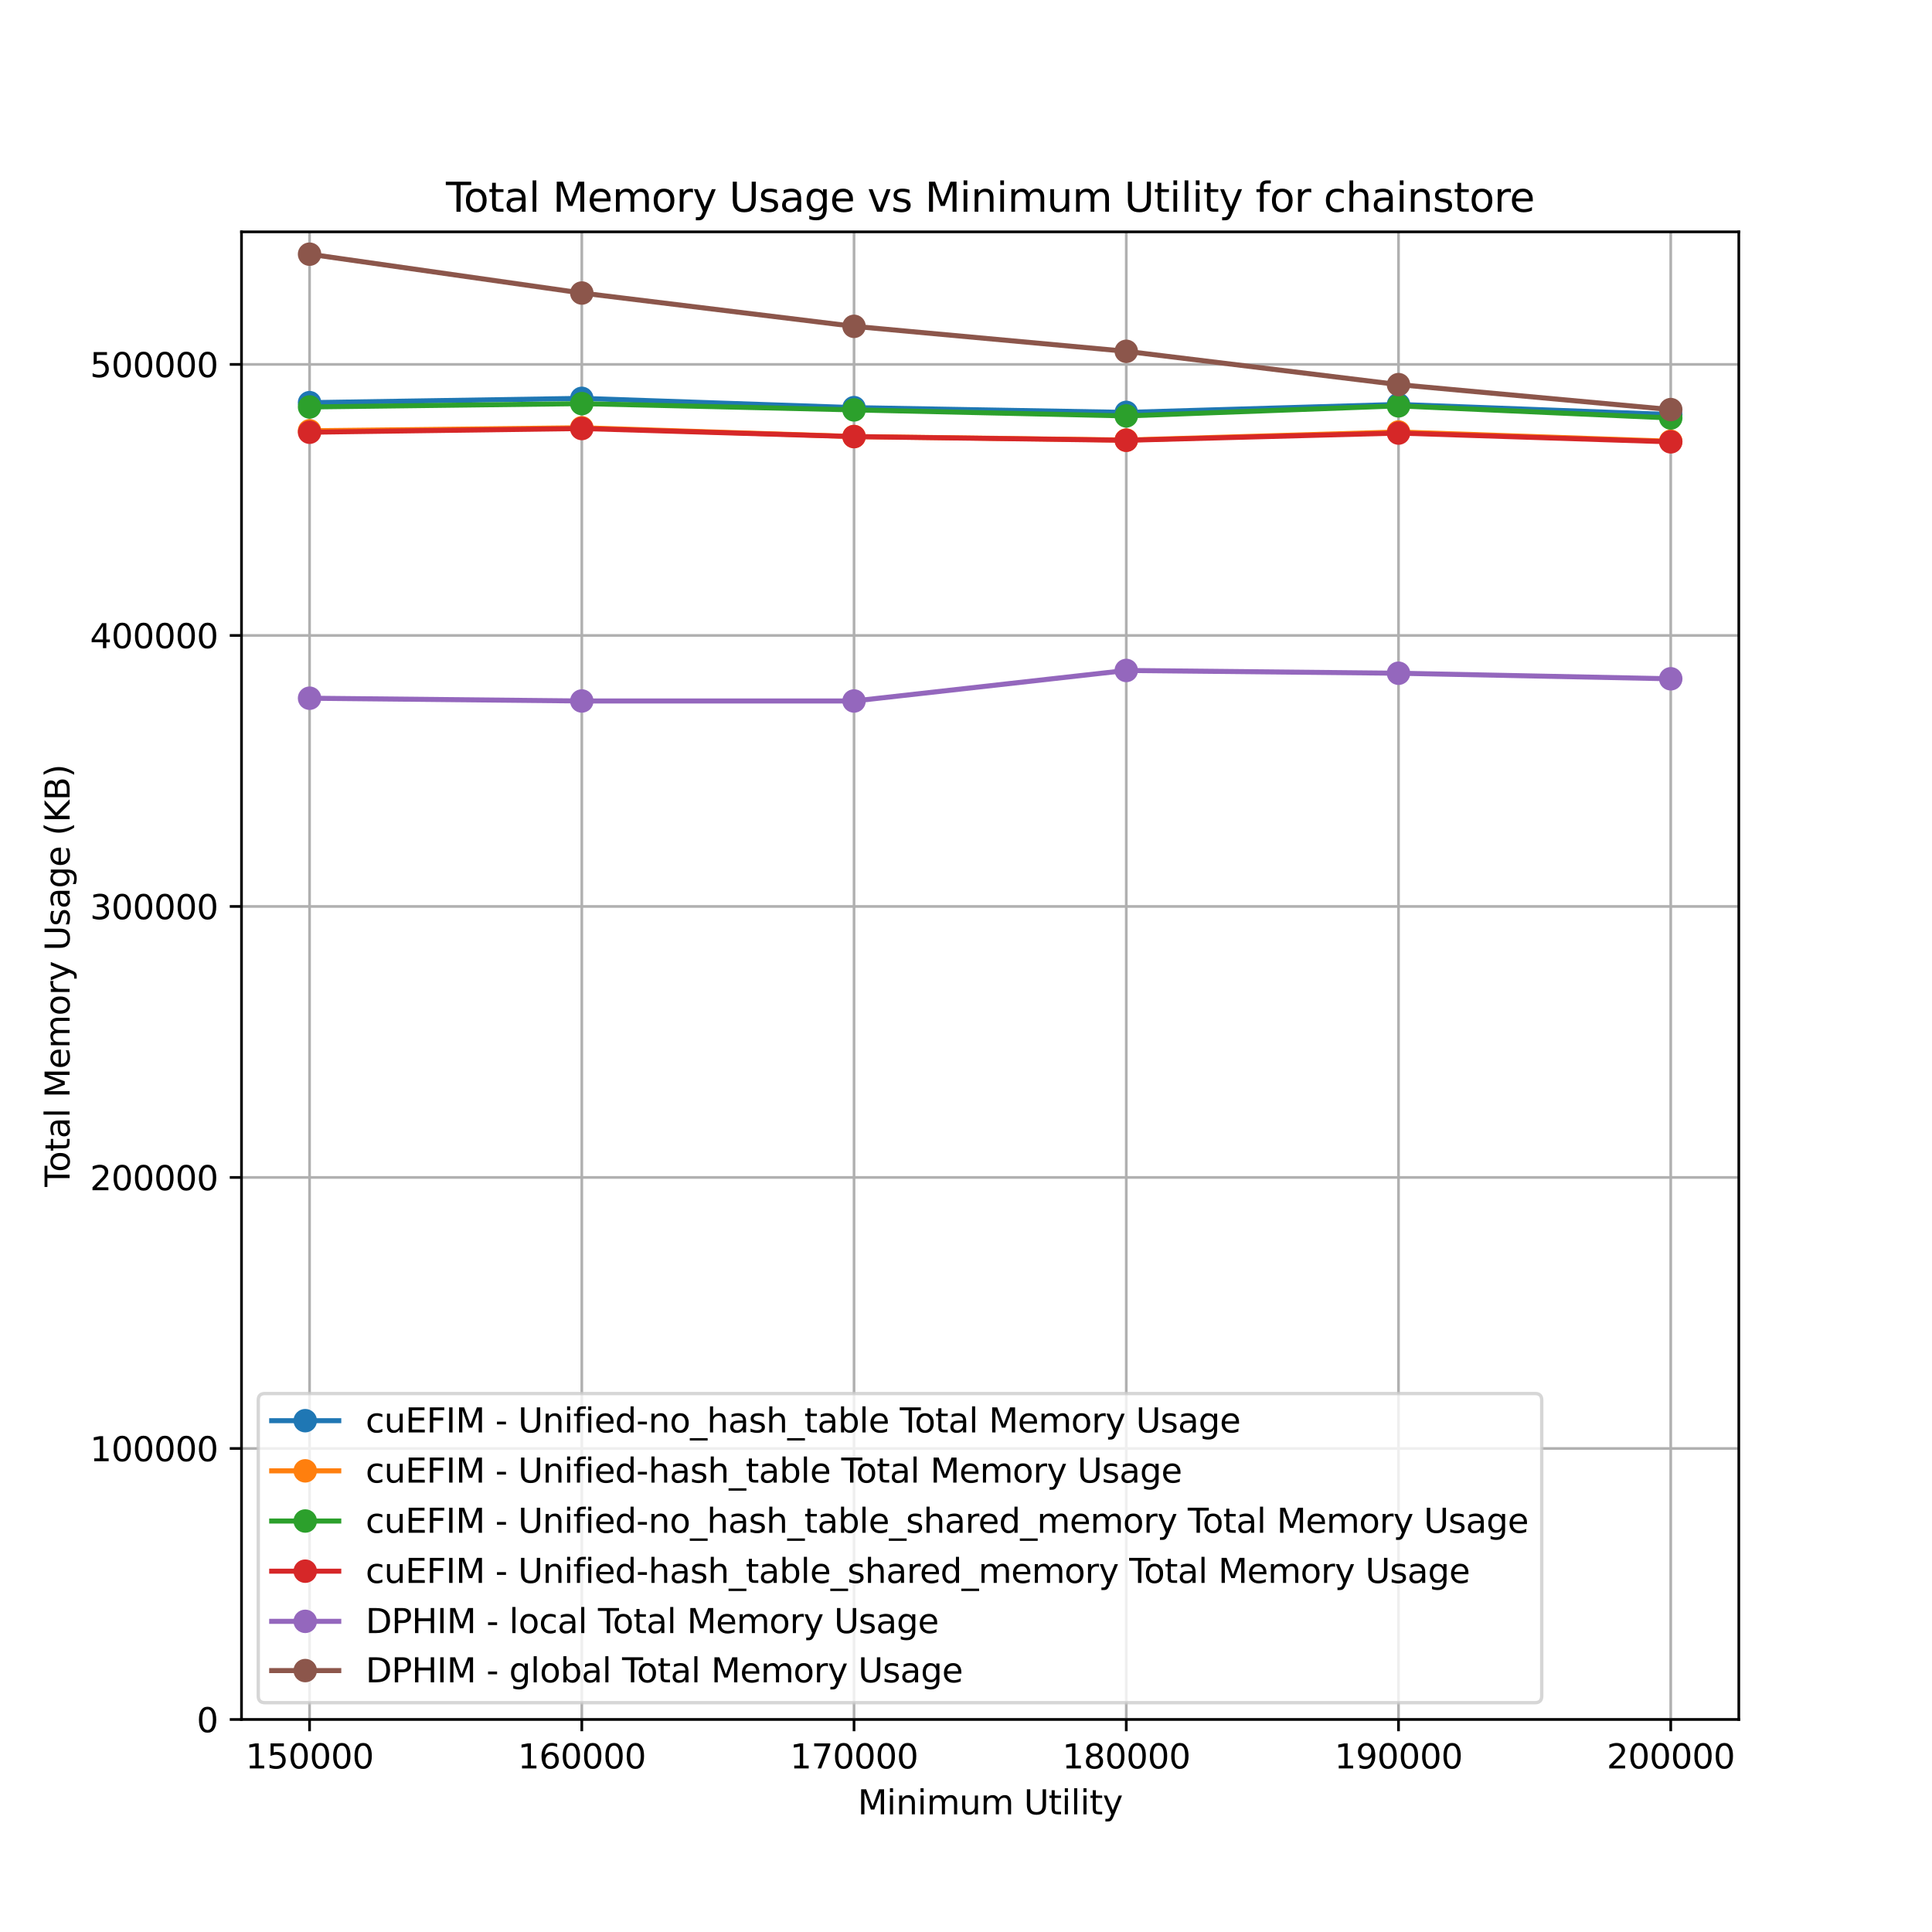 <?xml version="1.0" encoding="utf-8" standalone="no"?>
<!DOCTYPE svg PUBLIC "-//W3C//DTD SVG 1.1//EN"
  "http://www.w3.org/Graphics/SVG/1.1/DTD/svg11.dtd">
<svg xmlns:xlink="http://www.w3.org/1999/xlink" width="576pt" height="576pt" viewBox="0 0 576 576" xmlns="http://www.w3.org/2000/svg" version="1.1">
 <defs>
  <style type="text/css">*{stroke-linejoin: round; stroke-linecap: butt}</style>
 </defs>
 <g id="figure_1">
  <g id="patch_1">
   <path d="M 0 576 
L 576 576 
L 576 0 
L 0 0 
z
" style="fill: #ffffff"/>
  </g>
  <g id="axes_1">
   <g id="patch_2">
    <path d="M 72 512.64 
L 518.4 512.64 
L 518.4 69.12 
L 72 69.12 
z
" style="fill: #ffffff"/>
   </g>
   <g id="matplotlib.axis_1">
    <g id="xtick_1">
     <g id="line2d_1">
      <path d="M 92.291 512.64 
L 92.291 69.12 
" clip-path="url(#p46d7c9bcea)" style="fill: none; stroke: #b0b0b0; stroke-width: 0.8; stroke-linecap: square"/>
     </g>
     <g id="line2d_2">
      <defs>
       <path id="mfed489471d" d="M 0 0 
L 0 3.5 
" style="stroke: #000000; stroke-width: 0.8"/>
      </defs>
      <g>
       <use xlink:href="#mfed489471d" x="92.291" y="512.64" style="stroke: #000000; stroke-width: 0.8"/>
      </g>
     </g>
     <g id="text_1">
      <!-- 150000 -->
      <g transform="translate(73.203 527.238) scale(0.1 -0.1)">
       <defs>
        <path id="DejaVuSans-31" d="M 794 531 
L 1825 531 
L 1825 4091 
L 703 3866 
L 703 4441 
L 1819 4666 
L 2450 4666 
L 2450 531 
L 3481 531 
L 3481 0 
L 794 0 
L 794 531 
z
" transform="scale(0.016)"/>
        <path id="DejaVuSans-35" d="M 691 4666 
L 3169 4666 
L 3169 4134 
L 1269 4134 
L 1269 2991 
Q 1406 3038 1543 3061 
Q 1681 3084 1819 3084 
Q 2600 3084 3056 2656 
Q 3513 2228 3513 1497 
Q 3513 744 3044 326 
Q 2575 -91 1722 -91 
Q 1428 -91 1123 -41 
Q 819 9 494 109 
L 494 744 
Q 775 591 1075 516 
Q 1375 441 1709 441 
Q 2250 441 2565 725 
Q 2881 1009 2881 1497 
Q 2881 1984 2565 2268 
Q 2250 2553 1709 2553 
Q 1456 2553 1204 2497 
Q 953 2441 691 2322 
L 691 4666 
z
" transform="scale(0.016)"/>
        <path id="DejaVuSans-30" d="M 2034 4250 
Q 1547 4250 1301 3770 
Q 1056 3291 1056 2328 
Q 1056 1369 1301 889 
Q 1547 409 2034 409 
Q 2525 409 2770 889 
Q 3016 1369 3016 2328 
Q 3016 3291 2770 3770 
Q 2525 4250 2034 4250 
z
M 2034 4750 
Q 2819 4750 3233 4129 
Q 3647 3509 3647 2328 
Q 3647 1150 3233 529 
Q 2819 -91 2034 -91 
Q 1250 -91 836 529 
Q 422 1150 422 2328 
Q 422 3509 836 4129 
Q 1250 4750 2034 4750 
z
" transform="scale(0.016)"/>
       </defs>
       <use xlink:href="#DejaVuSans-31"/>
       <use xlink:href="#DejaVuSans-35" x="63.623"/>
       <use xlink:href="#DejaVuSans-30" x="127.246"/>
       <use xlink:href="#DejaVuSans-30" x="190.869"/>
       <use xlink:href="#DejaVuSans-30" x="254.492"/>
       <use xlink:href="#DejaVuSans-30" x="318.115"/>
      </g>
     </g>
    </g>
    <g id="xtick_2">
     <g id="line2d_3">
      <path d="M 173.455 512.64 
L 173.455 69.12 
" clip-path="url(#p46d7c9bcea)" style="fill: none; stroke: #b0b0b0; stroke-width: 0.8; stroke-linecap: square"/>
     </g>
     <g id="line2d_4">
      <g>
       <use xlink:href="#mfed489471d" x="173.455" y="512.64" style="stroke: #000000; stroke-width: 0.8"/>
      </g>
     </g>
     <g id="text_2">
      <!-- 160000 -->
      <g transform="translate(154.367 527.238) scale(0.1 -0.1)">
       <defs>
        <path id="DejaVuSans-36" d="M 2113 2584 
Q 1688 2584 1439 2293 
Q 1191 2003 1191 1497 
Q 1191 994 1439 701 
Q 1688 409 2113 409 
Q 2538 409 2786 701 
Q 3034 994 3034 1497 
Q 3034 2003 2786 2293 
Q 2538 2584 2113 2584 
z
M 3366 4563 
L 3366 3988 
Q 3128 4100 2886 4159 
Q 2644 4219 2406 4219 
Q 1781 4219 1451 3797 
Q 1122 3375 1075 2522 
Q 1259 2794 1537 2939 
Q 1816 3084 2150 3084 
Q 2853 3084 3261 2657 
Q 3669 2231 3669 1497 
Q 3669 778 3244 343 
Q 2819 -91 2113 -91 
Q 1303 -91 875 529 
Q 447 1150 447 2328 
Q 447 3434 972 4092 
Q 1497 4750 2381 4750 
Q 2619 4750 2861 4703 
Q 3103 4656 3366 4563 
z
" transform="scale(0.016)"/>
       </defs>
       <use xlink:href="#DejaVuSans-31"/>
       <use xlink:href="#DejaVuSans-36" x="63.623"/>
       <use xlink:href="#DejaVuSans-30" x="127.246"/>
       <use xlink:href="#DejaVuSans-30" x="190.869"/>
       <use xlink:href="#DejaVuSans-30" x="254.492"/>
       <use xlink:href="#DejaVuSans-30" x="318.115"/>
      </g>
     </g>
    </g>
    <g id="xtick_3">
     <g id="line2d_5">
      <path d="M 254.618 512.64 
L 254.618 69.12 
" clip-path="url(#p46d7c9bcea)" style="fill: none; stroke: #b0b0b0; stroke-width: 0.8; stroke-linecap: square"/>
     </g>
     <g id="line2d_6">
      <g>
       <use xlink:href="#mfed489471d" x="254.618" y="512.64" style="stroke: #000000; stroke-width: 0.8"/>
      </g>
     </g>
     <g id="text_3">
      <!-- 170000 -->
      <g transform="translate(235.531 527.238) scale(0.1 -0.1)">
       <defs>
        <path id="DejaVuSans-37" d="M 525 4666 
L 3525 4666 
L 3525 4397 
L 1831 0 
L 1172 0 
L 2766 4134 
L 525 4134 
L 525 4666 
z
" transform="scale(0.016)"/>
       </defs>
       <use xlink:href="#DejaVuSans-31"/>
       <use xlink:href="#DejaVuSans-37" x="63.623"/>
       <use xlink:href="#DejaVuSans-30" x="127.246"/>
       <use xlink:href="#DejaVuSans-30" x="190.869"/>
       <use xlink:href="#DejaVuSans-30" x="254.492"/>
       <use xlink:href="#DejaVuSans-30" x="318.115"/>
      </g>
     </g>
    </g>
    <g id="xtick_4">
     <g id="line2d_7">
      <path d="M 335.782 512.64 
L 335.782 69.12 
" clip-path="url(#p46d7c9bcea)" style="fill: none; stroke: #b0b0b0; stroke-width: 0.8; stroke-linecap: square"/>
     </g>
     <g id="line2d_8">
      <g>
       <use xlink:href="#mfed489471d" x="335.782" y="512.64" style="stroke: #000000; stroke-width: 0.8"/>
      </g>
     </g>
     <g id="text_4">
      <!-- 180000 -->
      <g transform="translate(316.694 527.238) scale(0.1 -0.1)">
       <defs>
        <path id="DejaVuSans-38" d="M 2034 2216 
Q 1584 2216 1326 1975 
Q 1069 1734 1069 1313 
Q 1069 891 1326 650 
Q 1584 409 2034 409 
Q 2484 409 2743 651 
Q 3003 894 3003 1313 
Q 3003 1734 2745 1975 
Q 2488 2216 2034 2216 
z
M 1403 2484 
Q 997 2584 770 2862 
Q 544 3141 544 3541 
Q 544 4100 942 4425 
Q 1341 4750 2034 4750 
Q 2731 4750 3128 4425 
Q 3525 4100 3525 3541 
Q 3525 3141 3298 2862 
Q 3072 2584 2669 2484 
Q 3125 2378 3379 2068 
Q 3634 1759 3634 1313 
Q 3634 634 3220 271 
Q 2806 -91 2034 -91 
Q 1263 -91 848 271 
Q 434 634 434 1313 
Q 434 1759 690 2068 
Q 947 2378 1403 2484 
z
M 1172 3481 
Q 1172 3119 1398 2916 
Q 1625 2713 2034 2713 
Q 2441 2713 2670 2916 
Q 2900 3119 2900 3481 
Q 2900 3844 2670 4047 
Q 2441 4250 2034 4250 
Q 1625 4250 1398 4047 
Q 1172 3844 1172 3481 
z
" transform="scale(0.016)"/>
       </defs>
       <use xlink:href="#DejaVuSans-31"/>
       <use xlink:href="#DejaVuSans-38" x="63.623"/>
       <use xlink:href="#DejaVuSans-30" x="127.246"/>
       <use xlink:href="#DejaVuSans-30" x="190.869"/>
       <use xlink:href="#DejaVuSans-30" x="254.492"/>
       <use xlink:href="#DejaVuSans-30" x="318.115"/>
      </g>
     </g>
    </g>
    <g id="xtick_5">
     <g id="line2d_9">
      <path d="M 416.945 512.64 
L 416.945 69.12 
" clip-path="url(#p46d7c9bcea)" style="fill: none; stroke: #b0b0b0; stroke-width: 0.8; stroke-linecap: square"/>
     </g>
     <g id="line2d_10">
      <g>
       <use xlink:href="#mfed489471d" x="416.945" y="512.64" style="stroke: #000000; stroke-width: 0.8"/>
      </g>
     </g>
     <g id="text_5">
      <!-- 190000 -->
      <g transform="translate(397.858 527.238) scale(0.1 -0.1)">
       <defs>
        <path id="DejaVuSans-39" d="M 703 97 
L 703 672 
Q 941 559 1184 500 
Q 1428 441 1663 441 
Q 2288 441 2617 861 
Q 2947 1281 2994 2138 
Q 2813 1869 2534 1725 
Q 2256 1581 1919 1581 
Q 1219 1581 811 2004 
Q 403 2428 403 3163 
Q 403 3881 828 4315 
Q 1253 4750 1959 4750 
Q 2769 4750 3195 4129 
Q 3622 3509 3622 2328 
Q 3622 1225 3098 567 
Q 2575 -91 1691 -91 
Q 1453 -91 1209 -44 
Q 966 3 703 97 
z
M 1959 2075 
Q 2384 2075 2632 2365 
Q 2881 2656 2881 3163 
Q 2881 3666 2632 3958 
Q 2384 4250 1959 4250 
Q 1534 4250 1286 3958 
Q 1038 3666 1038 3163 
Q 1038 2656 1286 2365 
Q 1534 2075 1959 2075 
z
" transform="scale(0.016)"/>
       </defs>
       <use xlink:href="#DejaVuSans-31"/>
       <use xlink:href="#DejaVuSans-39" x="63.623"/>
       <use xlink:href="#DejaVuSans-30" x="127.246"/>
       <use xlink:href="#DejaVuSans-30" x="190.869"/>
       <use xlink:href="#DejaVuSans-30" x="254.492"/>
       <use xlink:href="#DejaVuSans-30" x="318.115"/>
      </g>
     </g>
    </g>
    <g id="xtick_6">
     <g id="line2d_11">
      <path d="M 498.109 512.64 
L 498.109 69.12 
" clip-path="url(#p46d7c9bcea)" style="fill: none; stroke: #b0b0b0; stroke-width: 0.8; stroke-linecap: square"/>
     </g>
     <g id="line2d_12">
      <g>
       <use xlink:href="#mfed489471d" x="498.109" y="512.64" style="stroke: #000000; stroke-width: 0.8"/>
      </g>
     </g>
     <g id="text_6">
      <!-- 200000 -->
      <g transform="translate(479.022 527.238) scale(0.1 -0.1)">
       <defs>
        <path id="DejaVuSans-32" d="M 1228 531 
L 3431 531 
L 3431 0 
L 469 0 
L 469 531 
Q 828 903 1448 1529 
Q 2069 2156 2228 2338 
Q 2531 2678 2651 2914 
Q 2772 3150 2772 3378 
Q 2772 3750 2511 3984 
Q 2250 4219 1831 4219 
Q 1534 4219 1204 4116 
Q 875 4013 500 3803 
L 500 4441 
Q 881 4594 1212 4672 
Q 1544 4750 1819 4750 
Q 2544 4750 2975 4387 
Q 3406 4025 3406 3419 
Q 3406 3131 3298 2873 
Q 3191 2616 2906 2266 
Q 2828 2175 2409 1742 
Q 1991 1309 1228 531 
z
" transform="scale(0.016)"/>
       </defs>
       <use xlink:href="#DejaVuSans-32"/>
       <use xlink:href="#DejaVuSans-30" x="63.623"/>
       <use xlink:href="#DejaVuSans-30" x="127.246"/>
       <use xlink:href="#DejaVuSans-30" x="190.869"/>
       <use xlink:href="#DejaVuSans-30" x="254.492"/>
       <use xlink:href="#DejaVuSans-30" x="318.115"/>
      </g>
     </g>
    </g>
    <g id="text_7">
     <!-- Minimum Utility -->
     <g transform="translate(255.734 540.917) scale(0.1 -0.1)">
      <defs>
       <path id="DejaVuSans-4d" d="M 628 4666 
L 1569 4666 
L 2759 1491 
L 3956 4666 
L 4897 4666 
L 4897 0 
L 4281 0 
L 4281 4097 
L 3078 897 
L 2444 897 
L 1241 4097 
L 1241 0 
L 628 0 
L 628 4666 
z
" transform="scale(0.016)"/>
       <path id="DejaVuSans-69" d="M 603 3500 
L 1178 3500 
L 1178 0 
L 603 0 
L 603 3500 
z
M 603 4863 
L 1178 4863 
L 1178 4134 
L 603 4134 
L 603 4863 
z
" transform="scale(0.016)"/>
       <path id="DejaVuSans-6e" d="M 3513 2113 
L 3513 0 
L 2938 0 
L 2938 2094 
Q 2938 2591 2744 2837 
Q 2550 3084 2163 3084 
Q 1697 3084 1428 2787 
Q 1159 2491 1159 1978 
L 1159 0 
L 581 0 
L 581 3500 
L 1159 3500 
L 1159 2956 
Q 1366 3272 1645 3428 
Q 1925 3584 2291 3584 
Q 2894 3584 3203 3211 
Q 3513 2838 3513 2113 
z
" transform="scale(0.016)"/>
       <path id="DejaVuSans-6d" d="M 3328 2828 
Q 3544 3216 3844 3400 
Q 4144 3584 4550 3584 
Q 5097 3584 5394 3201 
Q 5691 2819 5691 2113 
L 5691 0 
L 5113 0 
L 5113 2094 
Q 5113 2597 4934 2840 
Q 4756 3084 4391 3084 
Q 3944 3084 3684 2787 
Q 3425 2491 3425 1978 
L 3425 0 
L 2847 0 
L 2847 2094 
Q 2847 2600 2669 2842 
Q 2491 3084 2119 3084 
Q 1678 3084 1418 2786 
Q 1159 2488 1159 1978 
L 1159 0 
L 581 0 
L 581 3500 
L 1159 3500 
L 1159 2956 
Q 1356 3278 1631 3431 
Q 1906 3584 2284 3584 
Q 2666 3584 2933 3390 
Q 3200 3197 3328 2828 
z
" transform="scale(0.016)"/>
       <path id="DejaVuSans-75" d="M 544 1381 
L 544 3500 
L 1119 3500 
L 1119 1403 
Q 1119 906 1312 657 
Q 1506 409 1894 409 
Q 2359 409 2629 706 
Q 2900 1003 2900 1516 
L 2900 3500 
L 3475 3500 
L 3475 0 
L 2900 0 
L 2900 538 
Q 2691 219 2414 64 
Q 2138 -91 1772 -91 
Q 1169 -91 856 284 
Q 544 659 544 1381 
z
M 1991 3584 
L 1991 3584 
z
" transform="scale(0.016)"/>
       <path id="DejaVuSans-20" transform="scale(0.016)"/>
       <path id="DejaVuSans-55" d="M 556 4666 
L 1191 4666 
L 1191 1831 
Q 1191 1081 1462 751 
Q 1734 422 2344 422 
Q 2950 422 3222 751 
Q 3494 1081 3494 1831 
L 3494 4666 
L 4128 4666 
L 4128 1753 
Q 4128 841 3676 375 
Q 3225 -91 2344 -91 
Q 1459 -91 1007 375 
Q 556 841 556 1753 
L 556 4666 
z
" transform="scale(0.016)"/>
       <path id="DejaVuSans-74" d="M 1172 4494 
L 1172 3500 
L 2356 3500 
L 2356 3053 
L 1172 3053 
L 1172 1153 
Q 1172 725 1289 603 
Q 1406 481 1766 481 
L 2356 481 
L 2356 0 
L 1766 0 
Q 1100 0 847 248 
Q 594 497 594 1153 
L 594 3053 
L 172 3053 
L 172 3500 
L 594 3500 
L 594 4494 
L 1172 4494 
z
" transform="scale(0.016)"/>
       <path id="DejaVuSans-6c" d="M 603 4863 
L 1178 4863 
L 1178 0 
L 603 0 
L 603 4863 
z
" transform="scale(0.016)"/>
       <path id="DejaVuSans-79" d="M 2059 -325 
Q 1816 -950 1584 -1140 
Q 1353 -1331 966 -1331 
L 506 -1331 
L 506 -850 
L 844 -850 
Q 1081 -850 1212 -737 
Q 1344 -625 1503 -206 
L 1606 56 
L 191 3500 
L 800 3500 
L 1894 763 
L 2988 3500 
L 3597 3500 
L 2059 -325 
z
" transform="scale(0.016)"/>
      </defs>
      <use xlink:href="#DejaVuSans-4d"/>
      <use xlink:href="#DejaVuSans-69" x="86.279"/>
      <use xlink:href="#DejaVuSans-6e" x="114.062"/>
      <use xlink:href="#DejaVuSans-69" x="177.441"/>
      <use xlink:href="#DejaVuSans-6d" x="205.225"/>
      <use xlink:href="#DejaVuSans-75" x="302.637"/>
      <use xlink:href="#DejaVuSans-6d" x="366.016"/>
      <use xlink:href="#DejaVuSans-20" x="463.428"/>
      <use xlink:href="#DejaVuSans-55" x="495.215"/>
      <use xlink:href="#DejaVuSans-74" x="568.408"/>
      <use xlink:href="#DejaVuSans-69" x="607.617"/>
      <use xlink:href="#DejaVuSans-6c" x="635.4"/>
      <use xlink:href="#DejaVuSans-69" x="663.184"/>
      <use xlink:href="#DejaVuSans-74" x="690.967"/>
      <use xlink:href="#DejaVuSans-79" x="730.176"/>
     </g>
    </g>
   </g>
   <g id="matplotlib.axis_2">
    <g id="ytick_1">
     <g id="line2d_13">
      <path d="M 72 512.64 
L 518.4 512.64 
" clip-path="url(#p46d7c9bcea)" style="fill: none; stroke: #b0b0b0; stroke-width: 0.8; stroke-linecap: square"/>
     </g>
     <g id="line2d_14">
      <defs>
       <path id="mbb33572101" d="M 0 0 
L -3.5 0 
" style="stroke: #000000; stroke-width: 0.8"/>
      </defs>
      <g>
       <use xlink:href="#mbb33572101" x="72" y="512.64" style="stroke: #000000; stroke-width: 0.8"/>
      </g>
     </g>
     <g id="text_8">
      <!-- 0 -->
      <g transform="translate(58.638 516.439) scale(0.1 -0.1)">
       <use xlink:href="#DejaVuSans-30"/>
      </g>
     </g>
    </g>
    <g id="ytick_2">
     <g id="line2d_15">
      <path d="M 72 431.841 
L 518.4 431.841 
" clip-path="url(#p46d7c9bcea)" style="fill: none; stroke: #b0b0b0; stroke-width: 0.8; stroke-linecap: square"/>
     </g>
     <g id="line2d_16">
      <g>
       <use xlink:href="#mbb33572101" x="72" y="431.841" style="stroke: #000000; stroke-width: 0.8"/>
      </g>
     </g>
     <g id="text_9">
      <!-- 100000 -->
      <g transform="translate(26.825 435.64) scale(0.1 -0.1)">
       <use xlink:href="#DejaVuSans-31"/>
       <use xlink:href="#DejaVuSans-30" x="63.623"/>
       <use xlink:href="#DejaVuSans-30" x="127.246"/>
       <use xlink:href="#DejaVuSans-30" x="190.869"/>
       <use xlink:href="#DejaVuSans-30" x="254.492"/>
       <use xlink:href="#DejaVuSans-30" x="318.115"/>
      </g>
     </g>
    </g>
    <g id="ytick_3">
     <g id="line2d_17">
      <path d="M 72 351.041 
L 518.4 351.041 
" clip-path="url(#p46d7c9bcea)" style="fill: none; stroke: #b0b0b0; stroke-width: 0.8; stroke-linecap: square"/>
     </g>
     <g id="line2d_18">
      <g>
       <use xlink:href="#mbb33572101" x="72" y="351.041" style="stroke: #000000; stroke-width: 0.8"/>
      </g>
     </g>
     <g id="text_10">
      <!-- 200000 -->
      <g transform="translate(26.825 354.84) scale(0.1 -0.1)">
       <use xlink:href="#DejaVuSans-32"/>
       <use xlink:href="#DejaVuSans-30" x="63.623"/>
       <use xlink:href="#DejaVuSans-30" x="127.246"/>
       <use xlink:href="#DejaVuSans-30" x="190.869"/>
       <use xlink:href="#DejaVuSans-30" x="254.492"/>
       <use xlink:href="#DejaVuSans-30" x="318.115"/>
      </g>
     </g>
    </g>
    <g id="ytick_4">
     <g id="line2d_19">
      <path d="M 72 270.242 
L 518.4 270.242 
" clip-path="url(#p46d7c9bcea)" style="fill: none; stroke: #b0b0b0; stroke-width: 0.8; stroke-linecap: square"/>
     </g>
     <g id="line2d_20">
      <g>
       <use xlink:href="#mbb33572101" x="72" y="270.242" style="stroke: #000000; stroke-width: 0.8"/>
      </g>
     </g>
     <g id="text_11">
      <!-- 300000 -->
      <g transform="translate(26.825 274.041) scale(0.1 -0.1)">
       <defs>
        <path id="DejaVuSans-33" d="M 2597 2516 
Q 3050 2419 3304 2112 
Q 3559 1806 3559 1356 
Q 3559 666 3084 287 
Q 2609 -91 1734 -91 
Q 1441 -91 1130 -33 
Q 819 25 488 141 
L 488 750 
Q 750 597 1062 519 
Q 1375 441 1716 441 
Q 2309 441 2620 675 
Q 2931 909 2931 1356 
Q 2931 1769 2642 2001 
Q 2353 2234 1838 2234 
L 1294 2234 
L 1294 2753 
L 1863 2753 
Q 2328 2753 2575 2939 
Q 2822 3125 2822 3475 
Q 2822 3834 2567 4026 
Q 2313 4219 1838 4219 
Q 1578 4219 1281 4162 
Q 984 4106 628 3988 
L 628 4550 
Q 988 4650 1302 4700 
Q 1616 4750 1894 4750 
Q 2613 4750 3031 4423 
Q 3450 4097 3450 3541 
Q 3450 3153 3228 2886 
Q 3006 2619 2597 2516 
z
" transform="scale(0.016)"/>
       </defs>
       <use xlink:href="#DejaVuSans-33"/>
       <use xlink:href="#DejaVuSans-30" x="63.623"/>
       <use xlink:href="#DejaVuSans-30" x="127.246"/>
       <use xlink:href="#DejaVuSans-30" x="190.869"/>
       <use xlink:href="#DejaVuSans-30" x="254.492"/>
       <use xlink:href="#DejaVuSans-30" x="318.115"/>
      </g>
     </g>
    </g>
    <g id="ytick_5">
     <g id="line2d_21">
      <path d="M 72 189.443 
L 518.4 189.443 
" clip-path="url(#p46d7c9bcea)" style="fill: none; stroke: #b0b0b0; stroke-width: 0.8; stroke-linecap: square"/>
     </g>
     <g id="line2d_22">
      <g>
       <use xlink:href="#mbb33572101" x="72" y="189.443" style="stroke: #000000; stroke-width: 0.8"/>
      </g>
     </g>
     <g id="text_12">
      <!-- 400000 -->
      <g transform="translate(26.825 193.242) scale(0.1 -0.1)">
       <defs>
        <path id="DejaVuSans-34" d="M 2419 4116 
L 825 1625 
L 2419 1625 
L 2419 4116 
z
M 2253 4666 
L 3047 4666 
L 3047 1625 
L 3713 1625 
L 3713 1100 
L 3047 1100 
L 3047 0 
L 2419 0 
L 2419 1100 
L 313 1100 
L 313 1709 
L 2253 4666 
z
" transform="scale(0.016)"/>
       </defs>
       <use xlink:href="#DejaVuSans-34"/>
       <use xlink:href="#DejaVuSans-30" x="63.623"/>
       <use xlink:href="#DejaVuSans-30" x="127.246"/>
       <use xlink:href="#DejaVuSans-30" x="190.869"/>
       <use xlink:href="#DejaVuSans-30" x="254.492"/>
       <use xlink:href="#DejaVuSans-30" x="318.115"/>
      </g>
     </g>
    </g>
    <g id="ytick_6">
     <g id="line2d_23">
      <path d="M 72 108.643 
L 518.4 108.643 
" clip-path="url(#p46d7c9bcea)" style="fill: none; stroke: #b0b0b0; stroke-width: 0.8; stroke-linecap: square"/>
     </g>
     <g id="line2d_24">
      <g>
       <use xlink:href="#mbb33572101" x="72" y="108.643" style="stroke: #000000; stroke-width: 0.8"/>
      </g>
     </g>
     <g id="text_13">
      <!-- 500000 -->
      <g transform="translate(26.825 112.442) scale(0.1 -0.1)">
       <use xlink:href="#DejaVuSans-35"/>
       <use xlink:href="#DejaVuSans-30" x="63.623"/>
       <use xlink:href="#DejaVuSans-30" x="127.246"/>
       <use xlink:href="#DejaVuSans-30" x="190.869"/>
       <use xlink:href="#DejaVuSans-30" x="254.492"/>
       <use xlink:href="#DejaVuSans-30" x="318.115"/>
      </g>
     </g>
    </g>
    <g id="text_14">
     <!-- Total Memory Usage (KB) -->
     <g transform="translate(20.745 353.849) rotate(-90) scale(0.1 -0.1)">
      <defs>
       <path id="DejaVuSans-54" d="M -19 4666 
L 3928 4666 
L 3928 4134 
L 2272 4134 
L 2272 0 
L 1638 0 
L 1638 4134 
L -19 4134 
L -19 4666 
z
" transform="scale(0.016)"/>
       <path id="DejaVuSans-6f" d="M 1959 3097 
Q 1497 3097 1228 2736 
Q 959 2375 959 1747 
Q 959 1119 1226 758 
Q 1494 397 1959 397 
Q 2419 397 2687 759 
Q 2956 1122 2956 1747 
Q 2956 2369 2687 2733 
Q 2419 3097 1959 3097 
z
M 1959 3584 
Q 2709 3584 3137 3096 
Q 3566 2609 3566 1747 
Q 3566 888 3137 398 
Q 2709 -91 1959 -91 
Q 1206 -91 779 398 
Q 353 888 353 1747 
Q 353 2609 779 3096 
Q 1206 3584 1959 3584 
z
" transform="scale(0.016)"/>
       <path id="DejaVuSans-61" d="M 2194 1759 
Q 1497 1759 1228 1600 
Q 959 1441 959 1056 
Q 959 750 1161 570 
Q 1363 391 1709 391 
Q 2188 391 2477 730 
Q 2766 1069 2766 1631 
L 2766 1759 
L 2194 1759 
z
M 3341 1997 
L 3341 0 
L 2766 0 
L 2766 531 
Q 2569 213 2275 61 
Q 1981 -91 1556 -91 
Q 1019 -91 701 211 
Q 384 513 384 1019 
Q 384 1609 779 1909 
Q 1175 2209 1959 2209 
L 2766 2209 
L 2766 2266 
Q 2766 2663 2505 2880 
Q 2244 3097 1772 3097 
Q 1472 3097 1187 3025 
Q 903 2953 641 2809 
L 641 3341 
Q 956 3463 1253 3523 
Q 1550 3584 1831 3584 
Q 2591 3584 2966 3190 
Q 3341 2797 3341 1997 
z
" transform="scale(0.016)"/>
       <path id="DejaVuSans-65" d="M 3597 1894 
L 3597 1613 
L 953 1613 
Q 991 1019 1311 708 
Q 1631 397 2203 397 
Q 2534 397 2845 478 
Q 3156 559 3463 722 
L 3463 178 
Q 3153 47 2828 -22 
Q 2503 -91 2169 -91 
Q 1331 -91 842 396 
Q 353 884 353 1716 
Q 353 2575 817 3079 
Q 1281 3584 2069 3584 
Q 2775 3584 3186 3129 
Q 3597 2675 3597 1894 
z
M 3022 2063 
Q 3016 2534 2758 2815 
Q 2500 3097 2075 3097 
Q 1594 3097 1305 2825 
Q 1016 2553 972 2059 
L 3022 2063 
z
" transform="scale(0.016)"/>
       <path id="DejaVuSans-72" d="M 2631 2963 
Q 2534 3019 2420 3045 
Q 2306 3072 2169 3072 
Q 1681 3072 1420 2755 
Q 1159 2438 1159 1844 
L 1159 0 
L 581 0 
L 581 3500 
L 1159 3500 
L 1159 2956 
Q 1341 3275 1631 3429 
Q 1922 3584 2338 3584 
Q 2397 3584 2469 3576 
Q 2541 3569 2628 3553 
L 2631 2963 
z
" transform="scale(0.016)"/>
       <path id="DejaVuSans-73" d="M 2834 3397 
L 2834 2853 
Q 2591 2978 2328 3040 
Q 2066 3103 1784 3103 
Q 1356 3103 1142 2972 
Q 928 2841 928 2578 
Q 928 2378 1081 2264 
Q 1234 2150 1697 2047 
L 1894 2003 
Q 2506 1872 2764 1633 
Q 3022 1394 3022 966 
Q 3022 478 2636 193 
Q 2250 -91 1575 -91 
Q 1294 -91 989 -36 
Q 684 19 347 128 
L 347 722 
Q 666 556 975 473 
Q 1284 391 1588 391 
Q 1994 391 2212 530 
Q 2431 669 2431 922 
Q 2431 1156 2273 1281 
Q 2116 1406 1581 1522 
L 1381 1569 
Q 847 1681 609 1914 
Q 372 2147 372 2553 
Q 372 3047 722 3315 
Q 1072 3584 1716 3584 
Q 2034 3584 2315 3537 
Q 2597 3491 2834 3397 
z
" transform="scale(0.016)"/>
       <path id="DejaVuSans-67" d="M 2906 1791 
Q 2906 2416 2648 2759 
Q 2391 3103 1925 3103 
Q 1463 3103 1205 2759 
Q 947 2416 947 1791 
Q 947 1169 1205 825 
Q 1463 481 1925 481 
Q 2391 481 2648 825 
Q 2906 1169 2906 1791 
z
M 3481 434 
Q 3481 -459 3084 -895 
Q 2688 -1331 1869 -1331 
Q 1566 -1331 1297 -1286 
Q 1028 -1241 775 -1147 
L 775 -588 
Q 1028 -725 1275 -790 
Q 1522 -856 1778 -856 
Q 2344 -856 2625 -561 
Q 2906 -266 2906 331 
L 2906 616 
Q 2728 306 2450 153 
Q 2172 0 1784 0 
Q 1141 0 747 490 
Q 353 981 353 1791 
Q 353 2603 747 3093 
Q 1141 3584 1784 3584 
Q 2172 3584 2450 3431 
Q 2728 3278 2906 2969 
L 2906 3500 
L 3481 3500 
L 3481 434 
z
" transform="scale(0.016)"/>
       <path id="DejaVuSans-28" d="M 1984 4856 
Q 1566 4138 1362 3434 
Q 1159 2731 1159 2009 
Q 1159 1288 1364 580 
Q 1569 -128 1984 -844 
L 1484 -844 
Q 1016 -109 783 600 
Q 550 1309 550 2009 
Q 550 2706 781 3412 
Q 1013 4119 1484 4856 
L 1984 4856 
z
" transform="scale(0.016)"/>
       <path id="DejaVuSans-4b" d="M 628 4666 
L 1259 4666 
L 1259 2694 
L 3353 4666 
L 4166 4666 
L 1850 2491 
L 4331 0 
L 3500 0 
L 1259 2247 
L 1259 0 
L 628 0 
L 628 4666 
z
" transform="scale(0.016)"/>
       <path id="DejaVuSans-42" d="M 1259 2228 
L 1259 519 
L 2272 519 
Q 2781 519 3026 730 
Q 3272 941 3272 1375 
Q 3272 1813 3026 2020 
Q 2781 2228 2272 2228 
L 1259 2228 
z
M 1259 4147 
L 1259 2741 
L 2194 2741 
Q 2656 2741 2882 2914 
Q 3109 3088 3109 3444 
Q 3109 3797 2882 3972 
Q 2656 4147 2194 4147 
L 1259 4147 
z
M 628 4666 
L 2241 4666 
Q 2963 4666 3353 4366 
Q 3744 4066 3744 3513 
Q 3744 3084 3544 2831 
Q 3344 2578 2956 2516 
Q 3422 2416 3680 2098 
Q 3938 1781 3938 1306 
Q 3938 681 3513 340 
Q 3088 0 2303 0 
L 628 0 
L 628 4666 
z
" transform="scale(0.016)"/>
       <path id="DejaVuSans-29" d="M 513 4856 
L 1013 4856 
Q 1481 4119 1714 3412 
Q 1947 2706 1947 2009 
Q 1947 1309 1714 600 
Q 1481 -109 1013 -844 
L 513 -844 
Q 928 -128 1133 580 
Q 1338 1288 1338 2009 
Q 1338 2731 1133 3434 
Q 928 4138 513 4856 
z
" transform="scale(0.016)"/>
      </defs>
      <use xlink:href="#DejaVuSans-54"/>
      <use xlink:href="#DejaVuSans-6f" x="44.084"/>
      <use xlink:href="#DejaVuSans-74" x="105.266"/>
      <use xlink:href="#DejaVuSans-61" x="144.475"/>
      <use xlink:href="#DejaVuSans-6c" x="205.754"/>
      <use xlink:href="#DejaVuSans-20" x="233.537"/>
      <use xlink:href="#DejaVuSans-4d" x="265.324"/>
      <use xlink:href="#DejaVuSans-65" x="351.604"/>
      <use xlink:href="#DejaVuSans-6d" x="413.127"/>
      <use xlink:href="#DejaVuSans-6f" x="510.539"/>
      <use xlink:href="#DejaVuSans-72" x="571.721"/>
      <use xlink:href="#DejaVuSans-79" x="612.834"/>
      <use xlink:href="#DejaVuSans-20" x="672.014"/>
      <use xlink:href="#DejaVuSans-55" x="703.801"/>
      <use xlink:href="#DejaVuSans-73" x="776.994"/>
      <use xlink:href="#DejaVuSans-61" x="829.094"/>
      <use xlink:href="#DejaVuSans-67" x="890.373"/>
      <use xlink:href="#DejaVuSans-65" x="953.85"/>
      <use xlink:href="#DejaVuSans-20" x="1015.373"/>
      <use xlink:href="#DejaVuSans-28" x="1047.16"/>
      <use xlink:href="#DejaVuSans-4b" x="1086.174"/>
      <use xlink:href="#DejaVuSans-42" x="1151.75"/>
      <use xlink:href="#DejaVuSans-29" x="1220.354"/>
     </g>
    </g>
   </g>
   <g id="line2d_25">
    <path d="M 92.291 120.046 
L 173.455 118.766 
L 254.618 121.527 
L 335.782 122.95 
L 416.945 120.571 
L 498.109 123.595 
" clip-path="url(#p46d7c9bcea)" style="fill: none; stroke: #1f77b4; stroke-width: 1.5; stroke-linecap: square"/>
    <defs>
     <path id="m48ff41d8bd" d="M 0 3 
C 0.796 3 1.559 2.684 2.121 2.121 
C 2.684 1.559 3 0.796 3 0 
C 3 -0.796 2.684 -1.559 2.121 -2.121 
C 1.559 -2.684 0.796 -3 0 -3 
C -0.796 -3 -1.559 -2.684 -2.121 -2.121 
C -2.684 -1.559 -3 -0.796 -3 0 
C -3 0.796 -2.684 1.559 -2.121 2.121 
C -1.559 2.684 -0.796 3 0 3 
z
" style="stroke: #1f77b4"/>
    </defs>
    <g clip-path="url(#p46d7c9bcea)">
     <use xlink:href="#m48ff41d8bd" x="92.291" y="120.046" style="fill: #1f77b4; stroke: #1f77b4"/>
     <use xlink:href="#m48ff41d8bd" x="173.455" y="118.766" style="fill: #1f77b4; stroke: #1f77b4"/>
     <use xlink:href="#m48ff41d8bd" x="254.618" y="121.527" style="fill: #1f77b4; stroke: #1f77b4"/>
     <use xlink:href="#m48ff41d8bd" x="335.782" y="122.95" style="fill: #1f77b4; stroke: #1f77b4"/>
     <use xlink:href="#m48ff41d8bd" x="416.945" y="120.571" style="fill: #1f77b4; stroke: #1f77b4"/>
     <use xlink:href="#m48ff41d8bd" x="498.109" y="123.595" style="fill: #1f77b4; stroke: #1f77b4"/>
    </g>
   </g>
   <g id="line2d_26">
    <path d="M 92.291 128.434 
L 173.455 127.529 
L 254.618 130.136 
L 335.782 131.195 
L 416.945 128.786 
L 498.109 131.552 
" clip-path="url(#p46d7c9bcea)" style="fill: none; stroke: #ff7f0e; stroke-width: 1.5; stroke-linecap: square"/>
    <defs>
     <path id="m2f4a7f7208" d="M 0 3 
C 0.796 3 1.559 2.684 2.121 2.121 
C 2.684 1.559 3 0.796 3 0 
C 3 -0.796 2.684 -1.559 2.121 -2.121 
C 1.559 -2.684 0.796 -3 0 -3 
C -0.796 -3 -1.559 -2.684 -2.121 -2.121 
C -2.684 -1.559 -3 -0.796 -3 0 
C -3 0.796 -2.684 1.559 -2.121 2.121 
C -1.559 2.684 -0.796 3 0 3 
z
" style="stroke: #ff7f0e"/>
    </defs>
    <g clip-path="url(#p46d7c9bcea)">
     <use xlink:href="#m2f4a7f7208" x="92.291" y="128.434" style="fill: #ff7f0e; stroke: #ff7f0e"/>
     <use xlink:href="#m2f4a7f7208" x="173.455" y="127.529" style="fill: #ff7f0e; stroke: #ff7f0e"/>
     <use xlink:href="#m2f4a7f7208" x="254.618" y="130.136" style="fill: #ff7f0e; stroke: #ff7f0e"/>
     <use xlink:href="#m2f4a7f7208" x="335.782" y="131.195" style="fill: #ff7f0e; stroke: #ff7f0e"/>
     <use xlink:href="#m2f4a7f7208" x="416.945" y="128.786" style="fill: #ff7f0e; stroke: #ff7f0e"/>
     <use xlink:href="#m2f4a7f7208" x="498.109" y="131.552" style="fill: #ff7f0e; stroke: #ff7f0e"/>
    </g>
   </g>
   <g id="line2d_27">
    <path d="M 92.291 121.331 
L 173.455 120.337 
L 254.618 122.202 
L 335.782 124 
L 416.945 121.005 
L 498.109 124.62 
" clip-path="url(#p46d7c9bcea)" style="fill: none; stroke: #2ca02c; stroke-width: 1.5; stroke-linecap: square"/>
    <defs>
     <path id="m09feb3eaac" d="M 0 3 
C 0.796 3 1.559 2.684 2.121 2.121 
C 2.684 1.559 3 0.796 3 0 
C 3 -0.796 2.684 -1.559 2.121 -2.121 
C 1.559 -2.684 0.796 -3 0 -3 
C -0.796 -3 -1.559 -2.684 -2.121 -2.121 
C -2.684 -1.559 -3 -0.796 -3 0 
C -3 0.796 -2.684 1.559 -2.121 2.121 
C -1.559 2.684 -0.796 3 0 3 
z
" style="stroke: #2ca02c"/>
    </defs>
    <g clip-path="url(#p46d7c9bcea)">
     <use xlink:href="#m09feb3eaac" x="92.291" y="121.331" style="fill: #2ca02c; stroke: #2ca02c"/>
     <use xlink:href="#m09feb3eaac" x="173.455" y="120.337" style="fill: #2ca02c; stroke: #2ca02c"/>
     <use xlink:href="#m09feb3eaac" x="254.618" y="122.202" style="fill: #2ca02c; stroke: #2ca02c"/>
     <use xlink:href="#m09feb3eaac" x="335.782" y="124" style="fill: #2ca02c; stroke: #2ca02c"/>
     <use xlink:href="#m09feb3eaac" x="416.945" y="121.005" style="fill: #2ca02c; stroke: #2ca02c"/>
     <use xlink:href="#m09feb3eaac" x="498.109" y="124.62" style="fill: #2ca02c; stroke: #2ca02c"/>
    </g>
   </g>
   <g id="line2d_28">
    <path d="M 92.291 128.862 
L 173.455 127.758 
L 254.618 130.172 
L 335.782 131.269 
L 416.945 129.113 
L 498.109 131.732 
" clip-path="url(#p46d7c9bcea)" style="fill: none; stroke: #d62728; stroke-width: 1.5; stroke-linecap: square"/>
    <defs>
     <path id="m1678675cbf" d="M 0 3 
C 0.796 3 1.559 2.684 2.121 2.121 
C 2.684 1.559 3 0.796 3 0 
C 3 -0.796 2.684 -1.559 2.121 -2.121 
C 1.559 -2.684 0.796 -3 0 -3 
C -0.796 -3 -1.559 -2.684 -2.121 -2.121 
C -2.684 -1.559 -3 -0.796 -3 0 
C -3 0.796 -2.684 1.559 -2.121 2.121 
C -1.559 2.684 -0.796 3 0 3 
z
" style="stroke: #d62728"/>
    </defs>
    <g clip-path="url(#p46d7c9bcea)">
     <use xlink:href="#m1678675cbf" x="92.291" y="128.862" style="fill: #d62728; stroke: #d62728"/>
     <use xlink:href="#m1678675cbf" x="173.455" y="127.758" style="fill: #d62728; stroke: #d62728"/>
     <use xlink:href="#m1678675cbf" x="254.618" y="130.172" style="fill: #d62728; stroke: #d62728"/>
     <use xlink:href="#m1678675cbf" x="335.782" y="131.269" style="fill: #d62728; stroke: #d62728"/>
     <use xlink:href="#m1678675cbf" x="416.945" y="129.113" style="fill: #d62728; stroke: #d62728"/>
     <use xlink:href="#m1678675cbf" x="498.109" y="131.732" style="fill: #d62728; stroke: #d62728"/>
    </g>
   </g>
   <g id="line2d_29">
    <path d="M 92.291 208.162 
L 173.455 208.99 
L 254.618 208.99 
L 335.782 199.888 
L 416.945 200.716 
L 498.109 202.37 
" clip-path="url(#p46d7c9bcea)" style="fill: none; stroke: #9467bd; stroke-width: 1.5; stroke-linecap: square"/>
    <defs>
     <path id="m751cf59328" d="M 0 3 
C 0.796 3 1.559 2.684 2.121 2.121 
C 2.684 1.559 3 0.796 3 0 
C 3 -0.796 2.684 -1.559 2.121 -2.121 
C 1.559 -2.684 0.796 -3 0 -3 
C -0.796 -3 -1.559 -2.684 -2.121 -2.121 
C -2.684 -1.559 -3 -0.796 -3 0 
C -3 0.796 -2.684 1.559 -2.121 2.121 
C -1.559 2.684 -0.796 3 0 3 
z
" style="stroke: #9467bd"/>
    </defs>
    <g clip-path="url(#p46d7c9bcea)">
     <use xlink:href="#m751cf59328" x="92.291" y="208.162" style="fill: #9467bd; stroke: #9467bd"/>
     <use xlink:href="#m751cf59328" x="173.455" y="208.99" style="fill: #9467bd; stroke: #9467bd"/>
     <use xlink:href="#m751cf59328" x="254.618" y="208.99" style="fill: #9467bd; stroke: #9467bd"/>
     <use xlink:href="#m751cf59328" x="335.782" y="199.888" style="fill: #9467bd; stroke: #9467bd"/>
     <use xlink:href="#m751cf59328" x="416.945" y="200.716" style="fill: #9467bd; stroke: #9467bd"/>
     <use xlink:href="#m751cf59328" x="498.109" y="202.37" style="fill: #9467bd; stroke: #9467bd"/>
    </g>
   </g>
   <g id="line2d_30">
    <path d="M 92.291 75.78 
L 173.455 87.364 
L 254.618 97.292 
L 335.782 104.739 
L 416.945 114.668 
L 498.109 122.114 
" clip-path="url(#p46d7c9bcea)" style="fill: none; stroke: #8c564b; stroke-width: 1.5; stroke-linecap: square"/>
    <defs>
     <path id="m5f2ec77ec3" d="M 0 3 
C 0.796 3 1.559 2.684 2.121 2.121 
C 2.684 1.559 3 0.796 3 0 
C 3 -0.796 2.684 -1.559 2.121 -2.121 
C 1.559 -2.684 0.796 -3 0 -3 
C -0.796 -3 -1.559 -2.684 -2.121 -2.121 
C -2.684 -1.559 -3 -0.796 -3 0 
C -3 0.796 -2.684 1.559 -2.121 2.121 
C -1.559 2.684 -0.796 3 0 3 
z
" style="stroke: #8c564b"/>
    </defs>
    <g clip-path="url(#p46d7c9bcea)">
     <use xlink:href="#m5f2ec77ec3" x="92.291" y="75.78" style="fill: #8c564b; stroke: #8c564b"/>
     <use xlink:href="#m5f2ec77ec3" x="173.455" y="87.364" style="fill: #8c564b; stroke: #8c564b"/>
     <use xlink:href="#m5f2ec77ec3" x="254.618" y="97.292" style="fill: #8c564b; stroke: #8c564b"/>
     <use xlink:href="#m5f2ec77ec3" x="335.782" y="104.739" style="fill: #8c564b; stroke: #8c564b"/>
     <use xlink:href="#m5f2ec77ec3" x="416.945" y="114.668" style="fill: #8c564b; stroke: #8c564b"/>
     <use xlink:href="#m5f2ec77ec3" x="498.109" y="122.114" style="fill: #8c564b; stroke: #8c564b"/>
    </g>
   </g>
   <g id="patch_3">
    <path d="M 72 512.64 
L 72 69.12 
" style="fill: none; stroke: #000000; stroke-width: 0.8; stroke-linejoin: miter; stroke-linecap: square"/>
   </g>
   <g id="patch_4">
    <path d="M 518.4 512.64 
L 518.4 69.12 
" style="fill: none; stroke: #000000; stroke-width: 0.8; stroke-linejoin: miter; stroke-linecap: square"/>
   </g>
   <g id="patch_5">
    <path d="M 72 512.64 
L 518.4 512.64 
" style="fill: none; stroke: #000000; stroke-width: 0.8; stroke-linejoin: miter; stroke-linecap: square"/>
   </g>
   <g id="patch_6">
    <path d="M 72 69.12 
L 518.4 69.12 
" style="fill: none; stroke: #000000; stroke-width: 0.8; stroke-linejoin: miter; stroke-linecap: square"/>
   </g>
   <g id="text_15">
    <!-- Total Memory Usage vs Minimum Utility for chainstore -->
    <g transform="translate(132.944 63.12) scale(0.12 -0.12)">
     <defs>
      <path id="DejaVuSans-76" d="M 191 3500 
L 800 3500 
L 1894 563 
L 2988 3500 
L 3597 3500 
L 2284 0 
L 1503 0 
L 191 3500 
z
" transform="scale(0.016)"/>
      <path id="DejaVuSans-66" d="M 2375 4863 
L 2375 4384 
L 1825 4384 
Q 1516 4384 1395 4259 
Q 1275 4134 1275 3809 
L 1275 3500 
L 2222 3500 
L 2222 3053 
L 1275 3053 
L 1275 0 
L 697 0 
L 697 3053 
L 147 3053 
L 147 3500 
L 697 3500 
L 697 3744 
Q 697 4328 969 4595 
Q 1241 4863 1831 4863 
L 2375 4863 
z
" transform="scale(0.016)"/>
      <path id="DejaVuSans-63" d="M 3122 3366 
L 3122 2828 
Q 2878 2963 2633 3030 
Q 2388 3097 2138 3097 
Q 1578 3097 1268 2742 
Q 959 2388 959 1747 
Q 959 1106 1268 751 
Q 1578 397 2138 397 
Q 2388 397 2633 464 
Q 2878 531 3122 666 
L 3122 134 
Q 2881 22 2623 -34 
Q 2366 -91 2075 -91 
Q 1284 -91 818 406 
Q 353 903 353 1747 
Q 353 2603 823 3093 
Q 1294 3584 2113 3584 
Q 2378 3584 2631 3529 
Q 2884 3475 3122 3366 
z
" transform="scale(0.016)"/>
      <path id="DejaVuSans-68" d="M 3513 2113 
L 3513 0 
L 2938 0 
L 2938 2094 
Q 2938 2591 2744 2837 
Q 2550 3084 2163 3084 
Q 1697 3084 1428 2787 
Q 1159 2491 1159 1978 
L 1159 0 
L 581 0 
L 581 4863 
L 1159 4863 
L 1159 2956 
Q 1366 3272 1645 3428 
Q 1925 3584 2291 3584 
Q 2894 3584 3203 3211 
Q 3513 2838 3513 2113 
z
" transform="scale(0.016)"/>
     </defs>
     <use xlink:href="#DejaVuSans-54"/>
     <use xlink:href="#DejaVuSans-6f" x="44.084"/>
     <use xlink:href="#DejaVuSans-74" x="105.266"/>
     <use xlink:href="#DejaVuSans-61" x="144.475"/>
     <use xlink:href="#DejaVuSans-6c" x="205.754"/>
     <use xlink:href="#DejaVuSans-20" x="233.537"/>
     <use xlink:href="#DejaVuSans-4d" x="265.324"/>
     <use xlink:href="#DejaVuSans-65" x="351.604"/>
     <use xlink:href="#DejaVuSans-6d" x="413.127"/>
     <use xlink:href="#DejaVuSans-6f" x="510.539"/>
     <use xlink:href="#DejaVuSans-72" x="571.721"/>
     <use xlink:href="#DejaVuSans-79" x="612.834"/>
     <use xlink:href="#DejaVuSans-20" x="672.014"/>
     <use xlink:href="#DejaVuSans-55" x="703.801"/>
     <use xlink:href="#DejaVuSans-73" x="776.994"/>
     <use xlink:href="#DejaVuSans-61" x="829.094"/>
     <use xlink:href="#DejaVuSans-67" x="890.373"/>
     <use xlink:href="#DejaVuSans-65" x="953.85"/>
     <use xlink:href="#DejaVuSans-20" x="1015.373"/>
     <use xlink:href="#DejaVuSans-76" x="1047.16"/>
     <use xlink:href="#DejaVuSans-73" x="1106.34"/>
     <use xlink:href="#DejaVuSans-20" x="1158.439"/>
     <use xlink:href="#DejaVuSans-4d" x="1190.227"/>
     <use xlink:href="#DejaVuSans-69" x="1276.506"/>
     <use xlink:href="#DejaVuSans-6e" x="1304.289"/>
     <use xlink:href="#DejaVuSans-69" x="1367.668"/>
     <use xlink:href="#DejaVuSans-6d" x="1395.451"/>
     <use xlink:href="#DejaVuSans-75" x="1492.863"/>
     <use xlink:href="#DejaVuSans-6d" x="1556.242"/>
     <use xlink:href="#DejaVuSans-20" x="1653.654"/>
     <use xlink:href="#DejaVuSans-55" x="1685.441"/>
     <use xlink:href="#DejaVuSans-74" x="1758.635"/>
     <use xlink:href="#DejaVuSans-69" x="1797.844"/>
     <use xlink:href="#DejaVuSans-6c" x="1825.627"/>
     <use xlink:href="#DejaVuSans-69" x="1853.41"/>
     <use xlink:href="#DejaVuSans-74" x="1881.193"/>
     <use xlink:href="#DejaVuSans-79" x="1920.402"/>
     <use xlink:href="#DejaVuSans-20" x="1979.582"/>
     <use xlink:href="#DejaVuSans-66" x="2011.369"/>
     <use xlink:href="#DejaVuSans-6f" x="2046.574"/>
     <use xlink:href="#DejaVuSans-72" x="2107.756"/>
     <use xlink:href="#DejaVuSans-20" x="2148.869"/>
     <use xlink:href="#DejaVuSans-63" x="2180.656"/>
     <use xlink:href="#DejaVuSans-68" x="2235.637"/>
     <use xlink:href="#DejaVuSans-61" x="2299.016"/>
     <use xlink:href="#DejaVuSans-69" x="2360.295"/>
     <use xlink:href="#DejaVuSans-6e" x="2388.078"/>
     <use xlink:href="#DejaVuSans-73" x="2451.457"/>
     <use xlink:href="#DejaVuSans-74" x="2503.557"/>
     <use xlink:href="#DejaVuSans-6f" x="2542.766"/>
     <use xlink:href="#DejaVuSans-72" x="2603.947"/>
     <use xlink:href="#DejaVuSans-65" x="2642.811"/>
    </g>
   </g>
   <g id="legend_1">
    <g id="patch_7">
     <path d="M 79 507.64 
L 457.648 507.64 
Q 459.648 507.64 459.648 505.64 
L 459.648 417.459 
Q 459.648 415.459 457.648 415.459 
L 79 415.459 
Q 77 415.459 77 417.459 
L 77 505.64 
Q 77 507.64 79 507.64 
z
" style="fill: #ffffff; opacity: 0.8; stroke: #cccccc; stroke-linejoin: miter"/>
    </g>
    <g id="line2d_31">
     <path d="M 81 423.557 
L 91 423.557 
L 101 423.557 
" style="fill: none; stroke: #1f77b4; stroke-width: 1.5; stroke-linecap: square"/>
     <g>
      <use xlink:href="#m48ff41d8bd" x="91" y="423.557" style="fill: #1f77b4; stroke: #1f77b4"/>
     </g>
    </g>
    <g id="text_16">
     <!-- cuEFIM - Unified-no_hash_table Total Memory Usage -->
     <g transform="translate(109 427.057) scale(0.1 -0.1)">
      <defs>
       <path id="DejaVuSans-45" d="M 628 4666 
L 3578 4666 
L 3578 4134 
L 1259 4134 
L 1259 2753 
L 3481 2753 
L 3481 2222 
L 1259 2222 
L 1259 531 
L 3634 531 
L 3634 0 
L 628 0 
L 628 4666 
z
" transform="scale(0.016)"/>
       <path id="DejaVuSans-46" d="M 628 4666 
L 3309 4666 
L 3309 4134 
L 1259 4134 
L 1259 2759 
L 3109 2759 
L 3109 2228 
L 1259 2228 
L 1259 0 
L 628 0 
L 628 4666 
z
" transform="scale(0.016)"/>
       <path id="DejaVuSans-49" d="M 628 4666 
L 1259 4666 
L 1259 0 
L 628 0 
L 628 4666 
z
" transform="scale(0.016)"/>
       <path id="DejaVuSans-2d" d="M 313 2009 
L 1997 2009 
L 1997 1497 
L 313 1497 
L 313 2009 
z
" transform="scale(0.016)"/>
       <path id="DejaVuSans-64" d="M 2906 2969 
L 2906 4863 
L 3481 4863 
L 3481 0 
L 2906 0 
L 2906 525 
Q 2725 213 2448 61 
Q 2172 -91 1784 -91 
Q 1150 -91 751 415 
Q 353 922 353 1747 
Q 353 2572 751 3078 
Q 1150 3584 1784 3584 
Q 2172 3584 2448 3432 
Q 2725 3281 2906 2969 
z
M 947 1747 
Q 947 1113 1208 752 
Q 1469 391 1925 391 
Q 2381 391 2643 752 
Q 2906 1113 2906 1747 
Q 2906 2381 2643 2742 
Q 2381 3103 1925 3103 
Q 1469 3103 1208 2742 
Q 947 2381 947 1747 
z
" transform="scale(0.016)"/>
       <path id="DejaVuSans-5f" d="M 3263 -1063 
L 3263 -1509 
L -63 -1509 
L -63 -1063 
L 3263 -1063 
z
" transform="scale(0.016)"/>
       <path id="DejaVuSans-62" d="M 3116 1747 
Q 3116 2381 2855 2742 
Q 2594 3103 2138 3103 
Q 1681 3103 1420 2742 
Q 1159 2381 1159 1747 
Q 1159 1113 1420 752 
Q 1681 391 2138 391 
Q 2594 391 2855 752 
Q 3116 1113 3116 1747 
z
M 1159 2969 
Q 1341 3281 1617 3432 
Q 1894 3584 2278 3584 
Q 2916 3584 3314 3078 
Q 3713 2572 3713 1747 
Q 3713 922 3314 415 
Q 2916 -91 2278 -91 
Q 1894 -91 1617 61 
Q 1341 213 1159 525 
L 1159 0 
L 581 0 
L 581 4863 
L 1159 4863 
L 1159 2969 
z
" transform="scale(0.016)"/>
      </defs>
      <use xlink:href="#DejaVuSans-63"/>
      <use xlink:href="#DejaVuSans-75" x="54.98"/>
      <use xlink:href="#DejaVuSans-45" x="118.359"/>
      <use xlink:href="#DejaVuSans-46" x="181.543"/>
      <use xlink:href="#DejaVuSans-49" x="239.062"/>
      <use xlink:href="#DejaVuSans-4d" x="268.555"/>
      <use xlink:href="#DejaVuSans-20" x="354.834"/>
      <use xlink:href="#DejaVuSans-2d" x="386.621"/>
      <use xlink:href="#DejaVuSans-20" x="422.705"/>
      <use xlink:href="#DejaVuSans-55" x="454.492"/>
      <use xlink:href="#DejaVuSans-6e" x="527.686"/>
      <use xlink:href="#DejaVuSans-69" x="591.064"/>
      <use xlink:href="#DejaVuSans-66" x="618.848"/>
      <use xlink:href="#DejaVuSans-69" x="654.053"/>
      <use xlink:href="#DejaVuSans-65" x="681.836"/>
      <use xlink:href="#DejaVuSans-64" x="743.359"/>
      <use xlink:href="#DejaVuSans-2d" x="806.836"/>
      <use xlink:href="#DejaVuSans-6e" x="842.92"/>
      <use xlink:href="#DejaVuSans-6f" x="906.299"/>
      <use xlink:href="#DejaVuSans-5f" x="967.48"/>
      <use xlink:href="#DejaVuSans-68" x="1017.48"/>
      <use xlink:href="#DejaVuSans-61" x="1080.859"/>
      <use xlink:href="#DejaVuSans-73" x="1142.139"/>
      <use xlink:href="#DejaVuSans-68" x="1194.238"/>
      <use xlink:href="#DejaVuSans-5f" x="1257.617"/>
      <use xlink:href="#DejaVuSans-74" x="1307.617"/>
      <use xlink:href="#DejaVuSans-61" x="1346.826"/>
      <use xlink:href="#DejaVuSans-62" x="1408.105"/>
      <use xlink:href="#DejaVuSans-6c" x="1471.582"/>
      <use xlink:href="#DejaVuSans-65" x="1499.365"/>
      <use xlink:href="#DejaVuSans-20" x="1560.889"/>
      <use xlink:href="#DejaVuSans-54" x="1592.676"/>
      <use xlink:href="#DejaVuSans-6f" x="1636.76"/>
      <use xlink:href="#DejaVuSans-74" x="1697.941"/>
      <use xlink:href="#DejaVuSans-61" x="1737.15"/>
      <use xlink:href="#DejaVuSans-6c" x="1798.43"/>
      <use xlink:href="#DejaVuSans-20" x="1826.213"/>
      <use xlink:href="#DejaVuSans-4d" x="1858"/>
      <use xlink:href="#DejaVuSans-65" x="1944.279"/>
      <use xlink:href="#DejaVuSans-6d" x="2005.803"/>
      <use xlink:href="#DejaVuSans-6f" x="2103.215"/>
      <use xlink:href="#DejaVuSans-72" x="2164.396"/>
      <use xlink:href="#DejaVuSans-79" x="2205.51"/>
      <use xlink:href="#DejaVuSans-20" x="2264.689"/>
      <use xlink:href="#DejaVuSans-55" x="2296.477"/>
      <use xlink:href="#DejaVuSans-73" x="2369.67"/>
      <use xlink:href="#DejaVuSans-61" x="2421.77"/>
      <use xlink:href="#DejaVuSans-67" x="2483.049"/>
      <use xlink:href="#DejaVuSans-65" x="2546.525"/>
     </g>
    </g>
    <g id="line2d_32">
     <path d="M 81 438.513 
L 91 438.513 
L 101 438.513 
" style="fill: none; stroke: #ff7f0e; stroke-width: 1.5; stroke-linecap: square"/>
     <g>
      <use xlink:href="#m2f4a7f7208" x="91" y="438.513" style="fill: #ff7f0e; stroke: #ff7f0e"/>
     </g>
    </g>
    <g id="text_17">
     <!-- cuEFIM - Unified-hash_table Total Memory Usage -->
     <g transform="translate(109 442.013) scale(0.1 -0.1)">
      <use xlink:href="#DejaVuSans-63"/>
      <use xlink:href="#DejaVuSans-75" x="54.98"/>
      <use xlink:href="#DejaVuSans-45" x="118.359"/>
      <use xlink:href="#DejaVuSans-46" x="181.543"/>
      <use xlink:href="#DejaVuSans-49" x="239.062"/>
      <use xlink:href="#DejaVuSans-4d" x="268.555"/>
      <use xlink:href="#DejaVuSans-20" x="354.834"/>
      <use xlink:href="#DejaVuSans-2d" x="386.621"/>
      <use xlink:href="#DejaVuSans-20" x="422.705"/>
      <use xlink:href="#DejaVuSans-55" x="454.492"/>
      <use xlink:href="#DejaVuSans-6e" x="527.686"/>
      <use xlink:href="#DejaVuSans-69" x="591.064"/>
      <use xlink:href="#DejaVuSans-66" x="618.848"/>
      <use xlink:href="#DejaVuSans-69" x="654.053"/>
      <use xlink:href="#DejaVuSans-65" x="681.836"/>
      <use xlink:href="#DejaVuSans-64" x="743.359"/>
      <use xlink:href="#DejaVuSans-2d" x="806.836"/>
      <use xlink:href="#DejaVuSans-68" x="842.92"/>
      <use xlink:href="#DejaVuSans-61" x="906.299"/>
      <use xlink:href="#DejaVuSans-73" x="967.578"/>
      <use xlink:href="#DejaVuSans-68" x="1019.678"/>
      <use xlink:href="#DejaVuSans-5f" x="1083.057"/>
      <use xlink:href="#DejaVuSans-74" x="1133.057"/>
      <use xlink:href="#DejaVuSans-61" x="1172.266"/>
      <use xlink:href="#DejaVuSans-62" x="1233.545"/>
      <use xlink:href="#DejaVuSans-6c" x="1297.021"/>
      <use xlink:href="#DejaVuSans-65" x="1324.805"/>
      <use xlink:href="#DejaVuSans-20" x="1386.328"/>
      <use xlink:href="#DejaVuSans-54" x="1418.115"/>
      <use xlink:href="#DejaVuSans-6f" x="1462.199"/>
      <use xlink:href="#DejaVuSans-74" x="1523.381"/>
      <use xlink:href="#DejaVuSans-61" x="1562.59"/>
      <use xlink:href="#DejaVuSans-6c" x="1623.869"/>
      <use xlink:href="#DejaVuSans-20" x="1651.652"/>
      <use xlink:href="#DejaVuSans-4d" x="1683.439"/>
      <use xlink:href="#DejaVuSans-65" x="1769.719"/>
      <use xlink:href="#DejaVuSans-6d" x="1831.242"/>
      <use xlink:href="#DejaVuSans-6f" x="1928.654"/>
      <use xlink:href="#DejaVuSans-72" x="1989.836"/>
      <use xlink:href="#DejaVuSans-79" x="2030.949"/>
      <use xlink:href="#DejaVuSans-20" x="2090.129"/>
      <use xlink:href="#DejaVuSans-55" x="2121.916"/>
      <use xlink:href="#DejaVuSans-73" x="2195.109"/>
      <use xlink:href="#DejaVuSans-61" x="2247.209"/>
      <use xlink:href="#DejaVuSans-67" x="2308.488"/>
      <use xlink:href="#DejaVuSans-65" x="2371.965"/>
     </g>
    </g>
    <g id="line2d_33">
     <path d="M 81 453.47 
L 91 453.47 
L 101 453.47 
" style="fill: none; stroke: #2ca02c; stroke-width: 1.5; stroke-linecap: square"/>
     <g>
      <use xlink:href="#m09feb3eaac" x="91" y="453.47" style="fill: #2ca02c; stroke: #2ca02c"/>
     </g>
    </g>
    <g id="text_18">
     <!-- cuEFIM - Unified-no_hash_table_shared_memory Total Memory Usage -->
     <g transform="translate(109 456.97) scale(0.1 -0.1)">
      <use xlink:href="#DejaVuSans-63"/>
      <use xlink:href="#DejaVuSans-75" x="54.98"/>
      <use xlink:href="#DejaVuSans-45" x="118.359"/>
      <use xlink:href="#DejaVuSans-46" x="181.543"/>
      <use xlink:href="#DejaVuSans-49" x="239.062"/>
      <use xlink:href="#DejaVuSans-4d" x="268.555"/>
      <use xlink:href="#DejaVuSans-20" x="354.834"/>
      <use xlink:href="#DejaVuSans-2d" x="386.621"/>
      <use xlink:href="#DejaVuSans-20" x="422.705"/>
      <use xlink:href="#DejaVuSans-55" x="454.492"/>
      <use xlink:href="#DejaVuSans-6e" x="527.686"/>
      <use xlink:href="#DejaVuSans-69" x="591.064"/>
      <use xlink:href="#DejaVuSans-66" x="618.848"/>
      <use xlink:href="#DejaVuSans-69" x="654.053"/>
      <use xlink:href="#DejaVuSans-65" x="681.836"/>
      <use xlink:href="#DejaVuSans-64" x="743.359"/>
      <use xlink:href="#DejaVuSans-2d" x="806.836"/>
      <use xlink:href="#DejaVuSans-6e" x="842.92"/>
      <use xlink:href="#DejaVuSans-6f" x="906.299"/>
      <use xlink:href="#DejaVuSans-5f" x="967.48"/>
      <use xlink:href="#DejaVuSans-68" x="1017.48"/>
      <use xlink:href="#DejaVuSans-61" x="1080.859"/>
      <use xlink:href="#DejaVuSans-73" x="1142.139"/>
      <use xlink:href="#DejaVuSans-68" x="1194.238"/>
      <use xlink:href="#DejaVuSans-5f" x="1257.617"/>
      <use xlink:href="#DejaVuSans-74" x="1307.617"/>
      <use xlink:href="#DejaVuSans-61" x="1346.826"/>
      <use xlink:href="#DejaVuSans-62" x="1408.105"/>
      <use xlink:href="#DejaVuSans-6c" x="1471.582"/>
      <use xlink:href="#DejaVuSans-65" x="1499.365"/>
      <use xlink:href="#DejaVuSans-5f" x="1560.889"/>
      <use xlink:href="#DejaVuSans-73" x="1610.889"/>
      <use xlink:href="#DejaVuSans-68" x="1662.988"/>
      <use xlink:href="#DejaVuSans-61" x="1726.367"/>
      <use xlink:href="#DejaVuSans-72" x="1787.646"/>
      <use xlink:href="#DejaVuSans-65" x="1826.51"/>
      <use xlink:href="#DejaVuSans-64" x="1888.033"/>
      <use xlink:href="#DejaVuSans-5f" x="1951.51"/>
      <use xlink:href="#DejaVuSans-6d" x="2001.51"/>
      <use xlink:href="#DejaVuSans-65" x="2098.922"/>
      <use xlink:href="#DejaVuSans-6d" x="2160.445"/>
      <use xlink:href="#DejaVuSans-6f" x="2257.857"/>
      <use xlink:href="#DejaVuSans-72" x="2319.039"/>
      <use xlink:href="#DejaVuSans-79" x="2360.152"/>
      <use xlink:href="#DejaVuSans-20" x="2419.332"/>
      <use xlink:href="#DejaVuSans-54" x="2451.119"/>
      <use xlink:href="#DejaVuSans-6f" x="2495.203"/>
      <use xlink:href="#DejaVuSans-74" x="2556.385"/>
      <use xlink:href="#DejaVuSans-61" x="2595.594"/>
      <use xlink:href="#DejaVuSans-6c" x="2656.873"/>
      <use xlink:href="#DejaVuSans-20" x="2684.656"/>
      <use xlink:href="#DejaVuSans-4d" x="2716.443"/>
      <use xlink:href="#DejaVuSans-65" x="2802.723"/>
      <use xlink:href="#DejaVuSans-6d" x="2864.246"/>
      <use xlink:href="#DejaVuSans-6f" x="2961.658"/>
      <use xlink:href="#DejaVuSans-72" x="3022.84"/>
      <use xlink:href="#DejaVuSans-79" x="3063.953"/>
      <use xlink:href="#DejaVuSans-20" x="3123.133"/>
      <use xlink:href="#DejaVuSans-55" x="3154.92"/>
      <use xlink:href="#DejaVuSans-73" x="3228.113"/>
      <use xlink:href="#DejaVuSans-61" x="3280.213"/>
      <use xlink:href="#DejaVuSans-67" x="3341.492"/>
      <use xlink:href="#DejaVuSans-65" x="3404.969"/>
     </g>
    </g>
    <g id="line2d_34">
     <path d="M 81 468.426 
L 91 468.426 
L 101 468.426 
" style="fill: none; stroke: #d62728; stroke-width: 1.5; stroke-linecap: square"/>
     <g>
      <use xlink:href="#m1678675cbf" x="91" y="468.426" style="fill: #d62728; stroke: #d62728"/>
     </g>
    </g>
    <g id="text_19">
     <!-- cuEFIM - Unified-hash_table_shared_memory Total Memory Usage -->
     <g transform="translate(109 471.926) scale(0.1 -0.1)">
      <use xlink:href="#DejaVuSans-63"/>
      <use xlink:href="#DejaVuSans-75" x="54.98"/>
      <use xlink:href="#DejaVuSans-45" x="118.359"/>
      <use xlink:href="#DejaVuSans-46" x="181.543"/>
      <use xlink:href="#DejaVuSans-49" x="239.062"/>
      <use xlink:href="#DejaVuSans-4d" x="268.555"/>
      <use xlink:href="#DejaVuSans-20" x="354.834"/>
      <use xlink:href="#DejaVuSans-2d" x="386.621"/>
      <use xlink:href="#DejaVuSans-20" x="422.705"/>
      <use xlink:href="#DejaVuSans-55" x="454.492"/>
      <use xlink:href="#DejaVuSans-6e" x="527.686"/>
      <use xlink:href="#DejaVuSans-69" x="591.064"/>
      <use xlink:href="#DejaVuSans-66" x="618.848"/>
      <use xlink:href="#DejaVuSans-69" x="654.053"/>
      <use xlink:href="#DejaVuSans-65" x="681.836"/>
      <use xlink:href="#DejaVuSans-64" x="743.359"/>
      <use xlink:href="#DejaVuSans-2d" x="806.836"/>
      <use xlink:href="#DejaVuSans-68" x="842.92"/>
      <use xlink:href="#DejaVuSans-61" x="906.299"/>
      <use xlink:href="#DejaVuSans-73" x="967.578"/>
      <use xlink:href="#DejaVuSans-68" x="1019.678"/>
      <use xlink:href="#DejaVuSans-5f" x="1083.057"/>
      <use xlink:href="#DejaVuSans-74" x="1133.057"/>
      <use xlink:href="#DejaVuSans-61" x="1172.266"/>
      <use xlink:href="#DejaVuSans-62" x="1233.545"/>
      <use xlink:href="#DejaVuSans-6c" x="1297.021"/>
      <use xlink:href="#DejaVuSans-65" x="1324.805"/>
      <use xlink:href="#DejaVuSans-5f" x="1386.328"/>
      <use xlink:href="#DejaVuSans-73" x="1436.328"/>
      <use xlink:href="#DejaVuSans-68" x="1488.428"/>
      <use xlink:href="#DejaVuSans-61" x="1551.807"/>
      <use xlink:href="#DejaVuSans-72" x="1613.086"/>
      <use xlink:href="#DejaVuSans-65" x="1651.949"/>
      <use xlink:href="#DejaVuSans-64" x="1713.473"/>
      <use xlink:href="#DejaVuSans-5f" x="1776.949"/>
      <use xlink:href="#DejaVuSans-6d" x="1826.949"/>
      <use xlink:href="#DejaVuSans-65" x="1924.361"/>
      <use xlink:href="#DejaVuSans-6d" x="1985.885"/>
      <use xlink:href="#DejaVuSans-6f" x="2083.297"/>
      <use xlink:href="#DejaVuSans-72" x="2144.479"/>
      <use xlink:href="#DejaVuSans-79" x="2185.592"/>
      <use xlink:href="#DejaVuSans-20" x="2244.771"/>
      <use xlink:href="#DejaVuSans-54" x="2276.559"/>
      <use xlink:href="#DejaVuSans-6f" x="2320.643"/>
      <use xlink:href="#DejaVuSans-74" x="2381.824"/>
      <use xlink:href="#DejaVuSans-61" x="2421.033"/>
      <use xlink:href="#DejaVuSans-6c" x="2482.312"/>
      <use xlink:href="#DejaVuSans-20" x="2510.096"/>
      <use xlink:href="#DejaVuSans-4d" x="2541.883"/>
      <use xlink:href="#DejaVuSans-65" x="2628.162"/>
      <use xlink:href="#DejaVuSans-6d" x="2689.686"/>
      <use xlink:href="#DejaVuSans-6f" x="2787.098"/>
      <use xlink:href="#DejaVuSans-72" x="2848.279"/>
      <use xlink:href="#DejaVuSans-79" x="2889.393"/>
      <use xlink:href="#DejaVuSans-20" x="2948.572"/>
      <use xlink:href="#DejaVuSans-55" x="2980.359"/>
      <use xlink:href="#DejaVuSans-73" x="3053.553"/>
      <use xlink:href="#DejaVuSans-61" x="3105.652"/>
      <use xlink:href="#DejaVuSans-67" x="3166.932"/>
      <use xlink:href="#DejaVuSans-65" x="3230.408"/>
     </g>
    </g>
    <g id="line2d_35">
     <path d="M 81 483.382 
L 91 483.382 
L 101 483.382 
" style="fill: none; stroke: #9467bd; stroke-width: 1.5; stroke-linecap: square"/>
     <g>
      <use xlink:href="#m751cf59328" x="91" y="483.382" style="fill: #9467bd; stroke: #9467bd"/>
     </g>
    </g>
    <g id="text_20">
     <!-- DPHIM - local Total Memory Usage -->
     <g transform="translate(109 486.882) scale(0.1 -0.1)">
      <defs>
       <path id="DejaVuSans-44" d="M 1259 4147 
L 1259 519 
L 2022 519 
Q 2988 519 3436 956 
Q 3884 1394 3884 2338 
Q 3884 3275 3436 3711 
Q 2988 4147 2022 4147 
L 1259 4147 
z
M 628 4666 
L 1925 4666 
Q 3281 4666 3915 4102 
Q 4550 3538 4550 2338 
Q 4550 1131 3912 565 
Q 3275 0 1925 0 
L 628 0 
L 628 4666 
z
" transform="scale(0.016)"/>
       <path id="DejaVuSans-50" d="M 1259 4147 
L 1259 2394 
L 2053 2394 
Q 2494 2394 2734 2622 
Q 2975 2850 2975 3272 
Q 2975 3691 2734 3919 
Q 2494 4147 2053 4147 
L 1259 4147 
z
M 628 4666 
L 2053 4666 
Q 2838 4666 3239 4311 
Q 3641 3956 3641 3272 
Q 3641 2581 3239 2228 
Q 2838 1875 2053 1875 
L 1259 1875 
L 1259 0 
L 628 0 
L 628 4666 
z
" transform="scale(0.016)"/>
       <path id="DejaVuSans-48" d="M 628 4666 
L 1259 4666 
L 1259 2753 
L 3553 2753 
L 3553 4666 
L 4184 4666 
L 4184 0 
L 3553 0 
L 3553 2222 
L 1259 2222 
L 1259 0 
L 628 0 
L 628 4666 
z
" transform="scale(0.016)"/>
      </defs>
      <use xlink:href="#DejaVuSans-44"/>
      <use xlink:href="#DejaVuSans-50" x="77.002"/>
      <use xlink:href="#DejaVuSans-48" x="137.305"/>
      <use xlink:href="#DejaVuSans-49" x="212.5"/>
      <use xlink:href="#DejaVuSans-4d" x="241.992"/>
      <use xlink:href="#DejaVuSans-20" x="328.271"/>
      <use xlink:href="#DejaVuSans-2d" x="360.059"/>
      <use xlink:href="#DejaVuSans-20" x="396.143"/>
      <use xlink:href="#DejaVuSans-6c" x="427.93"/>
      <use xlink:href="#DejaVuSans-6f" x="455.713"/>
      <use xlink:href="#DejaVuSans-63" x="516.895"/>
      <use xlink:href="#DejaVuSans-61" x="571.875"/>
      <use xlink:href="#DejaVuSans-6c" x="633.154"/>
      <use xlink:href="#DejaVuSans-20" x="660.938"/>
      <use xlink:href="#DejaVuSans-54" x="692.725"/>
      <use xlink:href="#DejaVuSans-6f" x="736.809"/>
      <use xlink:href="#DejaVuSans-74" x="797.99"/>
      <use xlink:href="#DejaVuSans-61" x="837.199"/>
      <use xlink:href="#DejaVuSans-6c" x="898.479"/>
      <use xlink:href="#DejaVuSans-20" x="926.262"/>
      <use xlink:href="#DejaVuSans-4d" x="958.049"/>
      <use xlink:href="#DejaVuSans-65" x="1044.328"/>
      <use xlink:href="#DejaVuSans-6d" x="1105.852"/>
      <use xlink:href="#DejaVuSans-6f" x="1203.264"/>
      <use xlink:href="#DejaVuSans-72" x="1264.445"/>
      <use xlink:href="#DejaVuSans-79" x="1305.559"/>
      <use xlink:href="#DejaVuSans-20" x="1364.738"/>
      <use xlink:href="#DejaVuSans-55" x="1396.525"/>
      <use xlink:href="#DejaVuSans-73" x="1469.719"/>
      <use xlink:href="#DejaVuSans-61" x="1521.818"/>
      <use xlink:href="#DejaVuSans-67" x="1583.098"/>
      <use xlink:href="#DejaVuSans-65" x="1646.574"/>
     </g>
    </g>
    <g id="line2d_36">
     <path d="M 81 498.06 
L 91 498.06 
L 101 498.06 
" style="fill: none; stroke: #8c564b; stroke-width: 1.5; stroke-linecap: square"/>
     <g>
      <use xlink:href="#m5f2ec77ec3" x="91" y="498.06" style="fill: #8c564b; stroke: #8c564b"/>
     </g>
    </g>
    <g id="text_21">
     <!-- DPHIM - global Total Memory Usage -->
     <g transform="translate(109 501.56) scale(0.1 -0.1)">
      <use xlink:href="#DejaVuSans-44"/>
      <use xlink:href="#DejaVuSans-50" x="77.002"/>
      <use xlink:href="#DejaVuSans-48" x="137.305"/>
      <use xlink:href="#DejaVuSans-49" x="212.5"/>
      <use xlink:href="#DejaVuSans-4d" x="241.992"/>
      <use xlink:href="#DejaVuSans-20" x="328.271"/>
      <use xlink:href="#DejaVuSans-2d" x="360.059"/>
      <use xlink:href="#DejaVuSans-20" x="396.143"/>
      <use xlink:href="#DejaVuSans-67" x="427.93"/>
      <use xlink:href="#DejaVuSans-6c" x="491.406"/>
      <use xlink:href="#DejaVuSans-6f" x="519.189"/>
      <use xlink:href="#DejaVuSans-62" x="580.371"/>
      <use xlink:href="#DejaVuSans-61" x="643.848"/>
      <use xlink:href="#DejaVuSans-6c" x="705.127"/>
      <use xlink:href="#DejaVuSans-20" x="732.91"/>
      <use xlink:href="#DejaVuSans-54" x="764.697"/>
      <use xlink:href="#DejaVuSans-6f" x="808.781"/>
      <use xlink:href="#DejaVuSans-74" x="869.963"/>
      <use xlink:href="#DejaVuSans-61" x="909.172"/>
      <use xlink:href="#DejaVuSans-6c" x="970.451"/>
      <use xlink:href="#DejaVuSans-20" x="998.234"/>
      <use xlink:href="#DejaVuSans-4d" x="1030.021"/>
      <use xlink:href="#DejaVuSans-65" x="1116.301"/>
      <use xlink:href="#DejaVuSans-6d" x="1177.824"/>
      <use xlink:href="#DejaVuSans-6f" x="1275.236"/>
      <use xlink:href="#DejaVuSans-72" x="1336.418"/>
      <use xlink:href="#DejaVuSans-79" x="1377.531"/>
      <use xlink:href="#DejaVuSans-20" x="1436.711"/>
      <use xlink:href="#DejaVuSans-55" x="1468.498"/>
      <use xlink:href="#DejaVuSans-73" x="1541.691"/>
      <use xlink:href="#DejaVuSans-61" x="1593.791"/>
      <use xlink:href="#DejaVuSans-67" x="1655.07"/>
      <use xlink:href="#DejaVuSans-65" x="1718.547"/>
     </g>
    </g>
   </g>
  </g>
 </g>
 <defs>
  <clipPath id="p46d7c9bcea">
   <rect x="72" y="69.12" width="446.4" height="443.52"/>
  </clipPath>
 </defs>
</svg>
